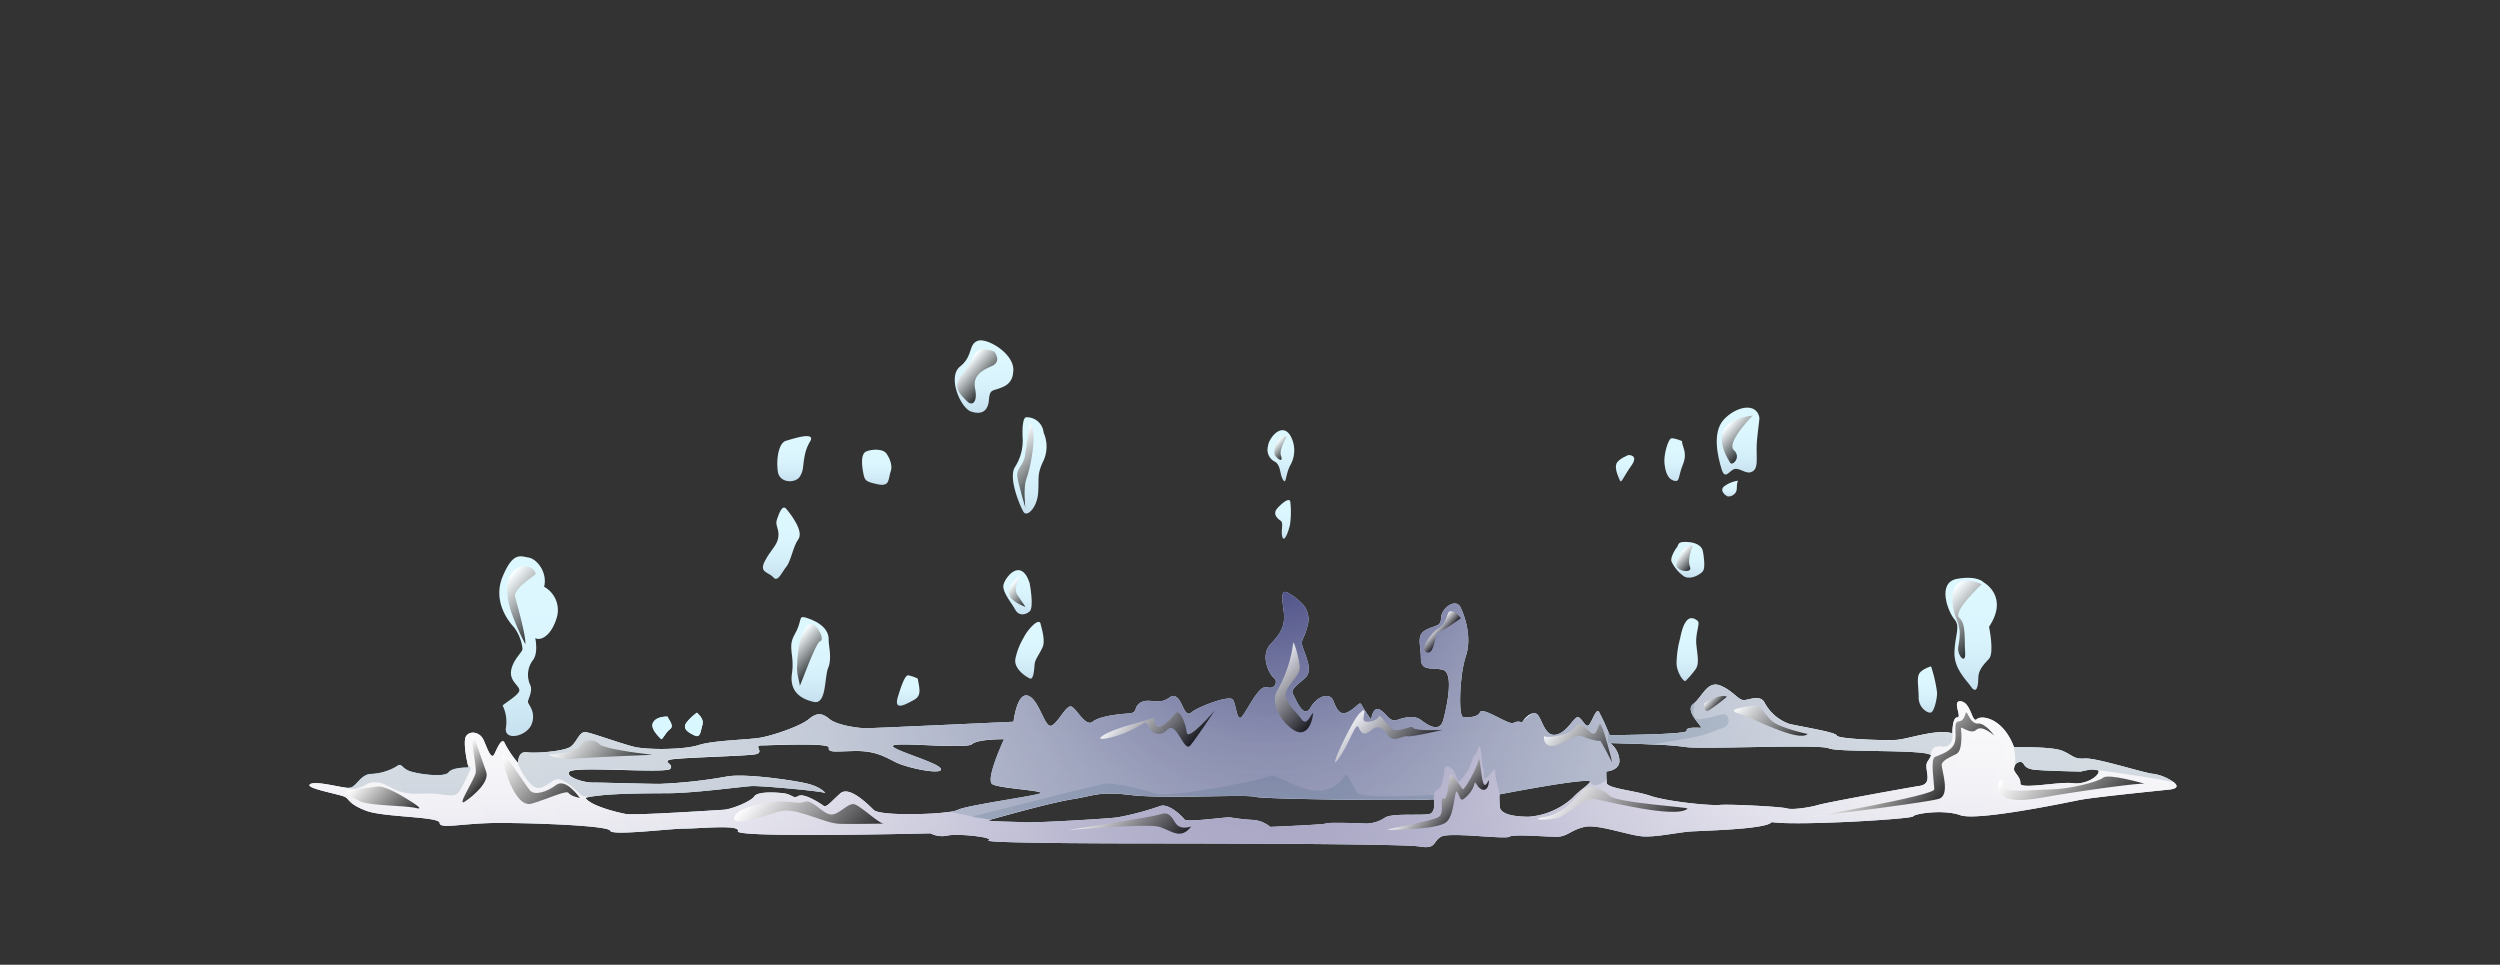 <svg xmlns="http://www.w3.org/2000/svg" xmlns:xlink="http://www.w3.org/1999/xlink" viewBox="0 0 512.37 197.72"><rect x="0" y="0" width="512.37" height="197.72" fill="#333333" stroke="none"/><defs><style>.cls-1{isolation:isolate;}.cls-2{fill:none;}.cls-3{fill:#d9f7ff;}.cls-30,.cls-4{mix-blend-mode:color-burn;}.cls-5{fill:url(#radial-gradient);}.cls-10,.cls-11,.cls-12,.cls-13,.cls-14,.cls-15,.cls-16,.cls-17,.cls-18,.cls-19,.cls-20,.cls-21,.cls-22,.cls-23,.cls-24,.cls-25,.cls-26,.cls-27,.cls-28,.cls-29,.cls-31,.cls-6,.cls-8,.cls-9{opacity:0.1;mix-blend-mode:multiply;}.cls-7{fill:url(#linear-gradient);}.cls-8{fill:url(#linear-gradient-2);}.cls-9{fill:url(#linear-gradient-3);}.cls-10{fill:url(#linear-gradient-4);}.cls-11{fill:url(#linear-gradient-5);}.cls-12{fill:url(#linear-gradient-6);}.cls-13{fill:url(#linear-gradient-7);}.cls-14{fill:url(#linear-gradient-8);}.cls-15{fill:url(#linear-gradient-9);}.cls-16{fill:url(#linear-gradient-10);}.cls-17{fill:url(#linear-gradient-11);}.cls-18{fill:url(#linear-gradient-12);}.cls-19{fill:url(#linear-gradient-13);}.cls-20{fill:url(#linear-gradient-14);}.cls-21{fill:url(#linear-gradient-15);}.cls-22{fill:url(#linear-gradient-16);}.cls-23{fill:url(#linear-gradient-17);}.cls-24{fill:url(#linear-gradient-18);}.cls-25{fill:url(#linear-gradient-19);}.cls-26{fill:url(#linear-gradient-20);}.cls-27{fill:url(#linear-gradient-21);}.cls-28{fill:url(#linear-gradient-22);}.cls-29{fill:url(#linear-gradient-23);}.cls-30{fill:#476b82;opacity:0.2;}.cls-31{fill:url(#linear-gradient-26);}.cls-32,.cls-33,.cls-34,.cls-35,.cls-36,.cls-37,.cls-38,.cls-39,.cls-40,.cls-41,.cls-42,.cls-43,.cls-44,.cls-45,.cls-46,.cls-47,.cls-48,.cls-49,.cls-50,.cls-51,.cls-52,.cls-53,.cls-54,.cls-55,.cls-56,.cls-57{opacity:0.8;mix-blend-mode:color-dodge;}.cls-32{fill:url(#linear-gradient-27);}.cls-33{fill:url(#linear-gradient-28);}.cls-34{fill:url(#linear-gradient-29);}.cls-35{fill:url(#linear-gradient-30);}.cls-36{fill:url(#linear-gradient-31);}.cls-37{fill:url(#linear-gradient-32);}.cls-38{fill:url(#linear-gradient-33);}.cls-39{fill:url(#linear-gradient-34);}.cls-40{fill:url(#linear-gradient-35);}.cls-41{fill:url(#linear-gradient-36);}.cls-42{fill:url(#linear-gradient-37);}.cls-43{fill:url(#linear-gradient-38);}.cls-44{fill:url(#linear-gradient-39);}.cls-45{fill:url(#linear-gradient-40);}.cls-46{fill:url(#linear-gradient-41);}.cls-47{fill:url(#linear-gradient-42);}.cls-48{fill:url(#linear-gradient-43);}.cls-49{fill:url(#linear-gradient-44);}.cls-50{fill:url(#linear-gradient-45);}.cls-51{fill:url(#linear-gradient-46);}.cls-52{fill:url(#linear-gradient-47);}.cls-53{fill:url(#linear-gradient-48);}.cls-54{fill:url(#linear-gradient-49);}.cls-55{fill:url(#linear-gradient-50);}.cls-56{fill:url(#linear-gradient-51);}.cls-57{fill:url(#linear-gradient-52);}</style><radialGradient id="radial-gradient" cx="1488.69" cy="108.71" r="192.41" gradientTransform="matrix(-1, 0, 0, 1, 1748.94, 0)" gradientUnits="userSpaceOnUse"><stop offset="0" stop-color="#1b1464"/><stop offset="0.07" stop-color="#453f81"/><stop offset="0.15" stop-color="#706c9e"/><stop offset="0.23" stop-color="#9793b8"/><stop offset="0.32" stop-color="#b7b5ce"/><stop offset="0.42" stop-color="#d1d0e0"/><stop offset="0.53" stop-color="#e6e5ee"/><stop offset="0.64" stop-color="#f4f4f8"/><stop offset="0.78" stop-color="#fcfcfd"/><stop offset="1" stop-color="#fff"/></radialGradient><linearGradient id="linear-gradient" x1="1494.19" y1="173.59" x2="1494.19" y2="121.18" gradientTransform="matrix(-1, 0, 0, 1, 1748.94, 0)" xlink:href="#radial-gradient"/><linearGradient id="linear-gradient-2" x1="1344.96" y1="141.35" x2="1344.96" y2="118.4" gradientTransform="matrix(-1, 0, 0, 1, 1748.94, 0)" xlink:href="#radial-gradient"/><linearGradient id="linear-gradient-3" x1="1353.94" y1="146.01" x2="1353.94" y2="136.57" gradientTransform="matrix(-1, 0, 0, 1, 1748.94, 0)" xlink:href="#radial-gradient"/><linearGradient id="linear-gradient-4" x1="1403.08" y1="139.56" x2="1403.08" y2="126.7" gradientTransform="matrix(-1, 0, 0, 1, 1748.94, 0)" xlink:href="#radial-gradient"/><linearGradient id="linear-gradient-5" x1="1403.07" y1="118.36" x2="1403.07" y2="111.05" gradientTransform="matrix(-1, 0, 0, 1, 1748.94, 0)" xlink:href="#radial-gradient"/><linearGradient id="linear-gradient-6" x1="1392.73" y1="97.25" x2="1392.73" y2="83.55" gradientTransform="matrix(-1, 0, 0, 1, 1748.94, 0)" xlink:href="#radial-gradient"/><linearGradient id="linear-gradient-7" x1="1394.35" y1="101.76" x2="1394.35" y2="98.52" gradientTransform="matrix(-1, 0, 0, 1, 1748.94, 0)" xlink:href="#radial-gradient"/><linearGradient id="linear-gradient-8" x1="1405.73" y1="98.58" x2="1405.73" y2="89.83" gradientTransform="matrix(-1, 0, 0, 1, 1748.94, 0)" xlink:href="#radial-gradient"/><linearGradient id="linear-gradient-9" x1="1415.89" y1="98.68" x2="1415.89" y2="93.26" gradientTransform="matrix(-1, 0, 0, 1, 1748.94, 0)" xlink:href="#radial-gradient"/><linearGradient id="linear-gradient-10" x1="1485.98" y1="110.43" x2="1485.98" y2="102.5" gradientTransform="matrix(-1, 0, 0, 1, 1748.94, 0)" xlink:href="#radial-gradient"/><linearGradient id="linear-gradient-11" x1="1486.4" y1="98.63" x2="1486.4" y2="88.17" gradientTransform="matrix(-1, 0, 0, 1, 1748.94, 0)" xlink:href="#radial-gradient"/><linearGradient id="linear-gradient-12" x1="1537.98" y1="139.08" x2="1537.98" y2="127.46" gradientTransform="matrix(-1, 0, 0, 1, 1748.94, 0)" xlink:href="#radial-gradient"/><linearGradient id="linear-gradient-13" x1="1540.43" y1="125.91" x2="1540.43" y2="116.85" gradientTransform="matrix(-1, 0, 0, 1, 1748.94, 0)" xlink:href="#radial-gradient"/><linearGradient id="linear-gradient-14" x1="1537.88" y1="105.22" x2="1537.88" y2="85.52" gradientTransform="matrix(-1, 0, 0, 1, 1748.94, 0)" xlink:href="#radial-gradient"/><linearGradient id="linear-gradient-15" x1="1547.28" y1="84.6" x2="1547.28" y2="69.76" gradientTransform="matrix(-1, 0, 0, 1, 1748.94, 0)" xlink:href="#radial-gradient"/><linearGradient id="linear-gradient-16" x1="1562.8" y1="144.63" x2="1562.8" y2="138.41" gradientTransform="matrix(-1, 0, 0, 1, 1748.94, 0)" xlink:href="#radial-gradient"/><linearGradient id="linear-gradient-17" x1="1582.82" y1="143.9" x2="1582.82" y2="126.46" gradientTransform="matrix(-1, 0, 0, 1, 1748.94, 0)" xlink:href="#radial-gradient"/><linearGradient id="linear-gradient-18" x1="1588.81" y1="118.63" x2="1588.81" y2="104.03" gradientTransform="matrix(-1, 0, 0, 1, 1748.94, 0)" xlink:href="#radial-gradient"/><linearGradient id="linear-gradient-19" x1="1569.29" y1="99.36" x2="1569.29" y2="92.16" gradientTransform="matrix(-1, 0, 0, 1, 1748.94, 0)" xlink:href="#radial-gradient"/><linearGradient id="linear-gradient-20" x1="1586.17" y1="98.62" x2="1586.17" y2="89.38" gradientTransform="matrix(-1, 0, 0, 1, 1748.94, 0)" xlink:href="#radial-gradient"/><linearGradient id="linear-gradient-21" x1="1606.73" y1="150.88" x2="1606.73" y2="146.06" gradientTransform="matrix(-1, 0, 0, 1, 1748.94, 0)" xlink:href="#radial-gradient"/><linearGradient id="linear-gradient-22" x1="1613.25" y1="151.5" x2="1613.25" y2="146.88" gradientTransform="matrix(-1, 0, 0, 1, 1748.94, 0)" xlink:href="#radial-gradient"/><linearGradient id="linear-gradient-23" x1="1640.6" y1="150.85" x2="1640.6" y2="114.03" gradientTransform="matrix(-1, 0, 0, 1, 1748.94, 0)" xlink:href="#radial-gradient"/><linearGradient id="linear-gradient-26" x1="1435.83" y1="147.67" x2="1435.83" y2="146.19" gradientTransform="matrix(-1, 0, 0, 1, 1748.94, 0)" xlink:href="#radial-gradient"/><linearGradient id="linear-gradient-27" x1="1449.72" y1="167.73" x2="1456.57" y2="161.59" gradientTransform="matrix(-1, 0, 0, 1, 1748.94, 0)" gradientUnits="userSpaceOnUse"><stop offset="0"/><stop offset="1" stop-color="#fff"/></linearGradient><linearGradient id="linear-gradient-28" x1="1452.82" y1="130.36" x2="1454.74" y2="128.65" xlink:href="#linear-gradient-27"/><linearGradient id="linear-gradient-29" x1="1459.82" y1="156.91" x2="1470.66" y2="147.2" xlink:href="#linear-gradient-27"/><linearGradient id="linear-gradient-30" x1="1477.93" y1="146.02" x2="1488.07" y2="136.94" xlink:href="#linear-gradient-27"/><linearGradient id="linear-gradient-31" x1="1505.84" y1="153.73" x2="1516.59" y2="144.09" xlink:href="#linear-gradient-27"/><linearGradient id="linear-gradient-32" x1="1419.19" y1="157" x2="1429.3" y2="147.93" xlink:href="#linear-gradient-27"/><linearGradient id="linear-gradient-33" x1="1352.31" y1="164.93" x2="1364.85" y2="153.69" xlink:href="#linear-gradient-27"/><linearGradient id="linear-gradient-34" x1="1316.43" y1="168.6" x2="1332.85" y2="153.88" xlink:href="#linear-gradient-27"/><linearGradient id="linear-gradient-35" x1="1410.4" y1="173.99" x2="1426.01" y2="159.99" xlink:href="#linear-gradient-27"/><linearGradient id="linear-gradient-36" x1="1510.55" y1="175.87" x2="1523.84" y2="163.97" xlink:href="#linear-gradient-27"/><linearGradient id="linear-gradient-37" x1="1574.4" y1="176.2" x2="1591.73" y2="160.67" xlink:href="#linear-gradient-27"/><linearGradient id="linear-gradient-38" x1="1632.81" y1="166.58" x2="1645.62" y2="155.1" xlink:href="#linear-gradient-27"/><linearGradient id="linear-gradient-39" x1="1649.68" y1="160.62" x2="1655.58" y2="155.32" xlink:href="#linear-gradient-27"/><linearGradient id="linear-gradient-40" x1="1665.5" y1="168.45" x2="1675.22" y2="159.74" xlink:href="#linear-gradient-27"/><linearGradient id="linear-gradient-41" x1="1637.1" y1="127.38" x2="1645.69" y2="119.68" xlink:href="#linear-gradient-27"/><linearGradient id="linear-gradient-42" x1="1619.94" y1="159.99" x2="1631.44" y2="149.69" xlink:href="#linear-gradient-27"/><linearGradient id="linear-gradient-43" x1="1581.27" y1="136.35" x2="1586.4" y2="131.75" xlink:href="#linear-gradient-27"/><linearGradient id="linear-gradient-44" x1="1396.69" y1="144.65" x2="1398.54" y2="142.99" xlink:href="#linear-gradient-27"/><linearGradient id="linear-gradient-45" x1="1380.65" y1="152.91" x2="1391.17" y2="143.48" xlink:href="#linear-gradient-27"/><linearGradient id="linear-gradient-46" x1="1390.49" y1="91.4" x2="1394.95" y2="87.4" xlink:href="#linear-gradient-27"/><linearGradient id="linear-gradient-47" x1="1401.71" y1="115.79" x2="1404.4" y2="113.38" xlink:href="#linear-gradient-27"/><linearGradient id="linear-gradient-48" x1="1341.88" y1="129.94" x2="1350.04" y2="122.62" xlink:href="#linear-gradient-27"/><linearGradient id="linear-gradient-49" x1="1546.08" y1="78.83" x2="1550.77" y2="74.63" xlink:href="#linear-gradient-27"/><linearGradient id="linear-gradient-50" x1="1534.24" y1="98.99" x2="1542.18" y2="91.87" xlink:href="#linear-gradient-27"/><linearGradient id="linear-gradient-51" x1="1485.04" y1="92.77" x2="1487.31" y2="90.74" xlink:href="#linear-gradient-27"/><linearGradient id="linear-gradient-52" x1="1537.55" y1="123.01" x2="1541.37" y2="119.58" xlink:href="#linear-gradient-27"/></defs><g class="cls-1"><g id="Layer_2" data-name="Layer 2"><g id="bg"><rect class="cls-2" width="512.37" height="197.72" transform="translate(512.37 197.72) rotate(180)"/></g><g id="_10" data-name="10"><path class="cls-3" d="M70.77,163.36c.89.55.8,1.49,4.34,2.82s15,1.15,15,2.48,4.88,0,12.16,0,22.43.54,22.79,1.6,12.24-.44,15.25-.44,11.53-.89,10.91.53,39.47.44,39.47.44a5.29,5.29,0,0,0,3.55.45c2-.45,9.67.35,8.34,1s34.14.62,34.14.62,50.47,0,54.11.62,2.75-1,4.52-2,13.13.6,14,0,8,.08,9.94,0,2.66-1.34,5.41-2,9.4,1.86,12.24,1.95,6.83-.8,9.31-1S362,170,363.1,168.49c5.32.79,28.74-.63,29-1.18s6.2-1.49,9.66-.24,21.73-2.58,24.39-3.11,14-1.68,18.36-2.13c1.93-.19,1.83-.84,1-1.5a0,0,0,0,0,0,0,9.78,9.78,0,0,0-4.09-1.72c-1.51,0-11.71-3.33-14.1-3.15s-2.49-.71-4.7-1.6-9.85-.71-9.85-.71c-2.22-6-6.65-6.65-7.63-5.75s-1.15-3.3-3.19-3.65.27,3.28-.8,3.28-1,3.28-1,3.28c-3.11-1-9.05,1.16-11.45,1.33s-12.06-.17-12.23-.88-7.63-1.87-9.76-2.4a9.17,9.17,0,0,1-5.06-4.34c-.8-1.6-2.83-.71-4.08-.54s-2.21-1.77-4.87-2.92-3.62,1.88-5.39,3.48h0l-.28.24c-1.95,1.51,2.3,4.88,1.51,4.88s-3.11-.18-2.84.62-15.79.89-15.79.89-.13-.32-.34-.79a41.55,41.55,0,0,0-1.88-4c-.53-.8-1.33,1.86-2,2.66s-1.24-1-2.12-1.51-2.22,3.11-4.71,3.55-2.83-3.81-4.08-4.35a1.08,1.08,0,0,0-.73,0,4.46,4.46,0,0,0-1.85,1.48c-.16.2-.25.33-.25.33l-.1,0a1.93,1.93,0,0,0-1.68.13c-.88.53-6.29-3.37-6.83-2.22s-2.39,1.06-3.46,1c-.75-.06-.79-4.49-.31-8.36a22.49,22.49,0,0,1,.85-4.14c1.24-3.64-.09-7.89-1.07-9.93,0-.07-.07-.14-.1-.2-1.07-1.69-3.8.35-3.89,2.24s-.8,1.41-3,2.48-1.15,3-1.15,5.85,2.31,1.78,4.53,2.4.88,7.18.08,10.21-3.63.78-4.7,0-2.83-.63-4.61,0-2.13-1.08-3.64-2-1.86,2-1.86,2-.55-.77-1.09-1.59h0a15.82,15.82,0,0,1-.86-1.43c-.44-.89-.89.44-2.75,1.42s-2.48-.89-3.1-2.39-3.11-1.07-4.61,1.5-3.11-1.95-3.64-2.83,1.15-2,2.48-3.2.8-3-.18-5.59-.17-1.59.71-5.14a4.58,4.58,0,0,0-.85-4.27h0a12.39,12.39,0,0,0-2.95-2.37c-2.22-1.42-1.06,2.57-1,4.61s-.53,3.46-2.74,5.77-.36,6.12.62,6.91.26,2.49-1.42,1.95-4.17,5.15-5.19,6.12-1.11-2.92-1.82-3.63-5.14.83-7.38,2a6.13,6.13,0,0,0-1,.63c-1.42,1.24-1.77-1.86-2.92-2.93s-1.51.27-3.11.62-3.28-.53-4.61.45-.35,2-2.31,2.12-5.94.54-7.36,1.69-3.28-2.66-4.34-3.1-2.66,3.28-4.08,3.9-2.49-5.32-4.79-6.12-3,5.32-3,5.32-28.65,1.33-30.24,1.33-5.95-.62-7.45-1.86-2.58-1.42-4.26,0-7.36,3.37-10,3.81-9.58.53-12.6,1.51-10.55,1-13.21.35-8.43-2.75-9.85-3-1.86,2.17-3.28,3.05-7,1.33-8.87,1.07-1.77,2.21-1.77,2.21l0,0h0a20.65,20.65,0,0,1-2.72-4c-.53-1.41-1.42.63-2.13,2.13s-1.6-1.59-2.31-3-2.57-1.86-3.46-.71c-.71.93,0,4.62.33,6,.07.31.12.5.12.5s-3.28-.09-4.08,1-6.3.35-8-.27-1.6-1.77-2.58-1a11.06,11.06,0,0,1-5.41,1.59c-2.21.18-2.92,2.84-4.43,2.84H71.2c-1.81-.15-6.78-1.53-7.7-.7S69.88,162.81,70.77,163.36Zm342-5.69a1.84,1.84,0,0,1,.19-.83h0a1.2,1.2,0,0,1,1.14-.67c1,0,.27,1.33,3,1.59s9.4.36,9.4.36a14,14,0,0,1,2.31-.42l1.18.16h0a.32.32,0,0,1,.13.26c0,1-2.66,2.75-5.32,2.39s-10.82,1.34-10.73.05S412.77,158.39,412.77,157.67Zm-83.55.44s2.93-.18,2.66-2.48a4.84,4.84,0,0,0-1.89-3.34l-.06,0s4.53.1,8.77.29a67.37,67.37,0,0,1,6.75.51c2.66.54,27.5-.62,29.36.27s20.16.16,20.92,1.44h0a.12.12,0,0,1,0,.15c-.59,1.21-1,1.15-.89,2.48s.89,3.29-1.41,3.64-19,3.37-20.76,3.9-5.41,1.06-6.47.71-11.53-.89-13.75-.71-10.82-.71-14.19-1.86-9-1.49-9-2.74l0-.47A14.62,14.62,0,0,1,329.22,158.11Zm-21.91,4.7s18.63-3.64,18.63-2.57a10,10,0,0,1-1.71,1.51l0,0c-.52.44-1.06.89-1.48,1.31l-.1.09c-.11.12-.22.23-.31.34a15.1,15.1,0,0,1-9,3.9c-3.64,0-5.86-.71-5.95-2A23.39,23.39,0,0,1,307.31,162.81ZM202.92,168c1.6-.44,12.24-3.47,16.94-4.22s5.32-1.63,12-.83,23.68-.18,25.36.35,32.8.84,36.33.52l.3,0s.53,2.63-.88,3-7.54-.18-9.05.71a6.9,6.9,0,0,1-4.35,1.24c-1.77-.09-7.62-.24-7.8,0s-11.44.7-11.44.7a6.29,6.29,0,0,0-3.37-1.42,42.54,42.54,0,0,1-4.88-.53c-.8-.09-8.87,1.07-9.31.44s-3.29-3.45-5.06-2.74a57.22,57.22,0,0,1-8.69,2.3c-1.95.27-16.5,1.15-19.16,1S201.33,168.4,202.92,168Zm-85.85-10c2-.89,19.6.53,20.31-.44s-1.24-1.24-.36-1.78,16.41-.79,18-1.24-.62-1.77,1-1.77,14-.62,13.84.44,1.15.8,5.14.71,5.86.89,8.43,2.22,9.93,2.75,9.4,1.42-10.91-4.08-9.76-4.79,14.91.8,16.15-.27,6.56-1,6.56-1-3.9,8.33-2.39,9.22,11.26,1.32,9.75,1.9S198,165.07,196.27,166a6.38,6.38,0,0,1-1.61.39c-4.2.62-14.4.78-15.6-.39-1.42-1.4-5.05-4.95-6.83-3.4s-2.83,3-3.45,2.54-4-2.67-5.15-2-1.15-.36-3.19-.58-5.23-.3-5.86.67-4.52,2.62-6.29,2.73-18.27,1.19-20,.87-7.27-1.65-8.33-3.33c.25-.06.52-.12.81-.17h0c4.11-.77,11.83-.73,16.38-.77,4.88,0,15.08-1.37,16.94-1.46s14.81,1.06,15.08,1.46c0,0-.89-1.37-4.26-2.08s-12.59-2-16-1.32a99.91,99.91,0,0,1-13.75,1.5c-2.84,0-11.18-.27-13.66-.27S115.12,158.82,117.07,157.93Z"/><g class="cls-4"><path class="cls-5" d="M70.77,163.36c.89.55.8,1.49,4.34,2.82s15,1.15,15,2.48,4.88,0,12.16,0,22.43.54,22.79,1.6,12.24-.44,15.25-.44,11.53-.89,10.91.53,39.47.44,39.47.44a5.29,5.29,0,0,0,3.55.45c2-.45,9.67.35,8.34,1s34.14.62,34.14.62,50.47,0,54.11.62,2.75-1,4.52-2,13.13.6,14,0,8,.08,9.94,0,2.66-1.34,5.41-2,9.4,1.86,12.24,1.95,6.83-.8,9.31-1S362,170,363.1,168.49c5.32.79,28.74-.63,29-1.18s6.2-1.49,9.66-.24,21.73-2.58,24.39-3.11,14-1.68,18.36-2.13c1.93-.19,1.83-.84,1-1.5a0,0,0,0,0,0,0,9.78,9.78,0,0,0-4.09-1.72c-1.51,0-11.71-3.33-14.1-3.15s-2.49-.71-4.7-1.6-9.85-.71-9.85-.71c-2.22-6-6.65-6.65-7.63-5.75s-1.15-3.3-3.19-3.65.27,3.28-.8,3.28-1,3.28-1,3.28c-3.11-1-9.05,1.16-11.45,1.33s-12.06-.17-12.23-.88-7.63-1.87-9.76-2.4a9.17,9.17,0,0,1-5.06-4.34c-.8-1.6-2.83-.71-4.08-.54s-2.21-1.77-4.87-2.92-3.62,1.88-5.39,3.48h0l-.28.24c-1.95,1.51,2.3,4.88,1.51,4.88s-3.11-.18-2.84.62-15.79.89-15.79.89-.13-.32-.34-.79a41.55,41.55,0,0,0-1.88-4c-.53-.8-1.33,1.86-2,2.66s-1.24-1-2.12-1.51-2.22,3.11-4.71,3.55-2.83-3.81-4.08-4.35a1.08,1.08,0,0,0-.73,0,4.46,4.46,0,0,0-1.85,1.48c-.16.2-.25.33-.25.33l-.1,0a1.93,1.93,0,0,0-1.68.13c-.88.53-6.29-3.37-6.83-2.22s-2.39,1.06-3.46,1c-.75-.06-.79-4.49-.31-8.36a22.49,22.49,0,0,1,.85-4.14c1.24-3.64-.09-7.89-1.07-9.93,0-.07-.07-.14-.1-.2-1.07-1.69-3.8.35-3.89,2.24s-.8,1.41-3,2.48-1.15,3-1.15,5.85,2.31,1.78,4.53,2.4.88,7.18.08,10.21-3.63.78-4.7,0-2.83-.63-4.61,0-2.13-1.08-3.64-2-1.86,2-1.86,2-.55-.77-1.09-1.59h0a15.82,15.82,0,0,1-.86-1.43c-.44-.89-.89.44-2.75,1.42s-2.48-.89-3.1-2.39-3.11-1.07-4.61,1.5-3.11-1.95-3.64-2.83,1.15-2,2.48-3.2.8-3-.18-5.59-.17-1.59.71-5.14a4.58,4.58,0,0,0-.85-4.27h0a12.39,12.39,0,0,0-2.95-2.37c-2.22-1.42-1.06,2.57-1,4.61s-.53,3.46-2.74,5.77-.36,6.12.62,6.91.26,2.49-1.42,1.95-4.17,5.15-5.19,6.12-1.11-2.92-1.82-3.63-5.14.83-7.38,2a6.13,6.13,0,0,0-1,.63c-1.42,1.24-1.77-1.86-2.92-2.93s-1.51.27-3.11.62-3.28-.53-4.61.45-.35,2-2.31,2.12-5.94.54-7.36,1.69-3.28-2.66-4.34-3.1-2.66,3.28-4.08,3.9-2.49-5.32-4.79-6.12-3,5.32-3,5.32-28.65,1.33-30.24,1.33-5.95-.62-7.45-1.86-2.58-1.42-4.26,0-7.36,3.37-10,3.81-9.58.53-12.6,1.51-10.55,1-13.21.35-8.43-2.75-9.85-3-1.86,2.17-3.28,3.05-7,1.33-8.87,1.07-1.77,2.21-1.77,2.21l0,0h0a20.65,20.65,0,0,1-2.72-4c-.53-1.41-1.42.63-2.13,2.13s-1.6-1.59-2.31-3-2.57-1.86-3.46-.71c-.71.93,0,4.62.33,6,.07.31.12.5.12.5s-3.28-.09-4.08,1-6.3.35-8-.27-1.6-1.77-2.58-1a11.06,11.06,0,0,1-5.41,1.59c-2.21.18-2.92,2.84-4.43,2.84H71.2c-1.81-.15-6.78-1.53-7.7-.7S69.88,162.81,70.77,163.36Zm342-5.69a1.84,1.84,0,0,1,.19-.83h0a1.2,1.2,0,0,1,1.14-.67c1,0,.27,1.33,3,1.59s9.4.36,9.4.36a14,14,0,0,1,2.31-.42l1.18.16h0a.32.32,0,0,1,.13.26c0,1-2.66,2.75-5.32,2.39s-10.82,1.34-10.73.05S412.77,158.39,412.77,157.67Zm-83.55.44s2.93-.18,2.66-2.48a4.84,4.84,0,0,0-1.89-3.34l-.06,0s4.53.1,8.77.29a67.37,67.37,0,0,1,6.75.51c2.66.54,27.5-.62,29.36.27s20.16.16,20.92,1.44h0a.12.12,0,0,1,0,.15c-.59,1.21-1,1.15-.89,2.48s.89,3.29-1.41,3.64-19,3.37-20.76,3.9-5.41,1.06-6.47.71-11.53-.89-13.75-.71-10.82-.71-14.19-1.86-9-1.49-9-2.74l0-.47A14.62,14.62,0,0,1,329.22,158.11Zm-21.91,4.7s18.63-3.64,18.63-2.57a10,10,0,0,1-1.71,1.51l0,0c-.52.44-1.06.89-1.48,1.31l-.1.09c-.11.12-.22.23-.31.34a15.1,15.1,0,0,1-9,3.9c-3.64,0-5.86-.71-5.95-2A23.39,23.39,0,0,1,307.31,162.81ZM202.92,168c1.6-.44,12.24-3.47,16.94-4.22s5.32-1.63,12-.83,23.68-.18,25.36.35,32.8.84,36.33.52l.3,0s.53,2.63-.88,3-7.54-.18-9.05.71a6.9,6.9,0,0,1-4.35,1.24c-1.77-.09-7.62-.24-7.8,0s-11.44.7-11.44.7a6.29,6.29,0,0,0-3.37-1.42,42.54,42.54,0,0,1-4.88-.53c-.8-.09-8.87,1.07-9.31.44s-3.29-3.45-5.06-2.74a57.22,57.22,0,0,1-8.69,2.3c-1.95.27-16.5,1.15-19.16,1S201.33,168.4,202.92,168Zm-85.85-10c2-.89,19.6.53,20.31-.44s-1.24-1.24-.36-1.78,16.41-.79,18-1.24-.62-1.77,1-1.77,14-.62,13.84.44,1.15.8,5.14.71,5.86.89,8.43,2.22,9.93,2.75,9.4,1.42-10.91-4.08-9.76-4.79,14.91.8,16.15-.27,6.56-1,6.56-1-3.9,8.33-2.39,9.22,11.26,1.32,9.75,1.9S198,165.07,196.27,166a6.38,6.38,0,0,1-1.61.39c-4.2.62-14.4.78-15.6-.39-1.42-1.4-5.05-4.95-6.83-3.4s-2.83,3-3.45,2.54-4-2.67-5.15-2-1.15-.36-3.19-.58-5.23-.3-5.86.67-4.52,2.62-6.29,2.73-18.27,1.19-20,.87-7.27-1.65-8.33-3.33c.25-.06.52-.12.81-.17h0c4.11-.77,11.83-.73,16.38-.77,4.88,0,15.08-1.37,16.94-1.46s14.81,1.06,15.08,1.46c0,0-.89-1.37-4.26-2.08s-12.59-2-16-1.32a99.91,99.91,0,0,1-13.75,1.5c-2.84,0-11.18-.27-13.66-.27S115.12,158.82,117.07,157.93Z"/></g><g class="cls-6"><path class="cls-7" d="M70.77,163.36c.89.55.8,1.49,4.34,2.82s15,1.15,15,2.48,4.88,0,12.16,0,22.43.54,22.79,1.6,12.24-.44,15.25-.44,11.53-.89,10.91.53,39.47.44,39.47.44a5.29,5.29,0,0,0,3.55.45c2-.45,9.67.35,8.34,1s34.14.62,34.14.62,50.47,0,54.11.62,2.75-1,4.52-2,13.13.6,14,0,8,.08,9.94,0,2.66-1.34,5.41-2,9.4,1.86,12.24,1.95,6.83-.8,9.31-1S362,170,363.1,168.49c5.32.79,28.74-.63,29-1.18s6.2-1.49,9.66-.24,21.73-2.58,24.39-3.11,14-1.68,18.36-2.13c1.93-.19,1.83-.84,1-1.5a0,0,0,0,0,0,0,9.78,9.78,0,0,0-4.09-1.72c-1.51,0-11.71-3.33-14.1-3.15s-2.49-.71-4.7-1.6-9.85-.71-9.85-.71c-2.22-6-6.65-6.65-7.63-5.75s-1.15-3.3-3.19-3.65.27,3.28-.8,3.28-1,3.28-1,3.28c-3.11-1-9.05,1.16-11.45,1.33s-12.06-.17-12.23-.88-7.63-1.87-9.76-2.4a9.17,9.17,0,0,1-5.06-4.34c-.8-1.6-2.83-.71-4.08-.54s-2.21-1.77-4.87-2.92-3.62,1.88-5.39,3.48h0l-.28.24c-1.95,1.51,2.3,4.88,1.51,4.88s-3.11-.18-2.84.62-15.79.89-15.79.89-.13-.32-.34-.79a41.55,41.55,0,0,0-1.88-4c-.53-.8-1.33,1.86-2,2.66s-1.24-1-2.12-1.51-2.22,3.11-4.71,3.55-2.83-3.81-4.08-4.35a1.08,1.08,0,0,0-.73,0,4.46,4.46,0,0,0-1.85,1.48c-.16.2-.25.33-.25.33l-.1,0a1.93,1.93,0,0,0-1.68.13c-.88.53-6.29-3.37-6.83-2.22s-2.39,1.06-3.46,1c-.75-.06-.79-4.49-.31-8.36a22.49,22.49,0,0,1,.85-4.14c1.24-3.64-.09-7.89-1.07-9.93,0-.07-.07-.14-.1-.2-1.07-1.69-3.8.35-3.89,2.24s-.8,1.41-3,2.48-1.15,3-1.15,5.85,2.31,1.78,4.53,2.4.88,7.18.08,10.21-3.63.78-4.7,0-2.83-.63-4.61,0-2.13-1.08-3.64-2-1.86,2-1.86,2-.55-.77-1.09-1.59h0a15.82,15.82,0,0,1-.86-1.43c-.44-.89-.89.44-2.75,1.42s-2.48-.89-3.1-2.39-3.11-1.07-4.61,1.5-3.11-1.95-3.64-2.83,1.15-2,2.48-3.2.8-3-.18-5.59-.17-1.59.71-5.14a4.58,4.58,0,0,0-.85-4.27h0a12.39,12.39,0,0,0-2.95-2.37c-2.22-1.42-1.06,2.57-1,4.61s-.53,3.46-2.74,5.77-.36,6.12.62,6.91.26,2.49-1.42,1.95-4.17,5.15-5.19,6.12-1.11-2.92-1.82-3.63-5.14.83-7.38,2a6.13,6.13,0,0,0-1,.63c-1.42,1.24-1.77-1.86-2.92-2.93s-1.51.27-3.11.62-3.28-.53-4.61.45-.35,2-2.31,2.12-5.94.54-7.36,1.69-3.28-2.66-4.34-3.1-2.66,3.28-4.08,3.9-2.49-5.32-4.79-6.12-3,5.32-3,5.32-28.65,1.33-30.24,1.33-5.95-.62-7.45-1.86-2.58-1.42-4.26,0-7.36,3.37-10,3.81-9.58.53-12.6,1.51-10.55,1-13.21.35-8.43-2.75-9.85-3-1.86,2.17-3.28,3.05-7,1.33-8.87,1.07-1.77,2.21-1.77,2.21l0,0h0a20.65,20.65,0,0,1-2.72-4c-.53-1.41-1.42.63-2.13,2.13s-1.6-1.59-2.31-3-2.57-1.86-3.46-.71c-.71.93,0,4.62.33,6,.07.31.12.5.12.5s-3.28-.09-4.08,1-6.3.35-8-.27-1.6-1.77-2.58-1a11.06,11.06,0,0,1-5.41,1.59c-2.21.18-2.92,2.84-4.43,2.84H71.2c-1.81-.15-6.78-1.53-7.7-.7S69.88,162.81,70.77,163.36Zm342-5.69a1.84,1.84,0,0,1,.19-.83h0a1.2,1.2,0,0,1,1.14-.67c1,0,.27,1.33,3,1.59s9.4.36,9.4.36a14,14,0,0,1,2.31-.42l1.18.16h0a.32.32,0,0,1,.13.26c0,1-2.66,2.75-5.32,2.39s-10.82,1.34-10.73.05S412.77,158.39,412.77,157.67Zm-83.55.44s2.93-.18,2.66-2.48a4.84,4.84,0,0,0-1.89-3.34l-.06,0s4.53.1,8.77.29a67.37,67.37,0,0,1,6.75.51c2.66.54,27.5-.62,29.36.27s20.16.16,20.92,1.44h0a.12.12,0,0,1,0,.15c-.59,1.21-1,1.15-.89,2.48s.89,3.29-1.41,3.64-19,3.37-20.76,3.9-5.41,1.06-6.47.71-11.53-.89-13.75-.71-10.82-.71-14.19-1.86-9-1.49-9-2.74l0-.47A14.62,14.62,0,0,1,329.22,158.11Zm-21.91,4.7s18.63-3.64,18.63-2.57a10,10,0,0,1-1.71,1.51l0,0c-.52.44-1.06.89-1.48,1.31l-.1.09c-.11.12-.22.23-.31.34a15.1,15.1,0,0,1-9,3.9c-3.64,0-5.86-.71-5.95-2A23.39,23.39,0,0,1,307.31,162.81ZM202.92,168c1.6-.44,12.24-3.47,16.94-4.22s5.32-1.63,12-.83,23.68-.18,25.36.35,32.8.84,36.33.52l.3,0s.53,2.63-.88,3-7.54-.18-9.05.71a6.9,6.9,0,0,1-4.35,1.24c-1.77-.09-7.62-.24-7.8,0s-11.44.7-11.44.7a6.29,6.29,0,0,0-3.37-1.42,42.54,42.54,0,0,1-4.88-.53c-.8-.09-8.87,1.07-9.31.44s-3.29-3.45-5.06-2.74a57.22,57.22,0,0,1-8.69,2.3c-1.95.27-16.5,1.15-19.16,1S201.33,168.4,202.92,168Zm-85.85-10c2-.89,19.6.53,20.31-.44s-1.24-1.24-.36-1.78,16.41-.79,18-1.24-.62-1.77,1-1.77,14-.62,13.84.44,1.15.8,5.14.71,5.86.89,8.43,2.22,9.93,2.75,9.4,1.42-10.91-4.08-9.76-4.79,14.91.8,16.15-.27,6.56-1,6.56-1-3.9,8.33-2.39,9.22,11.26,1.32,9.75,1.9S198,165.07,196.27,166a6.38,6.38,0,0,1-1.61.39c-4.2.62-14.4.78-15.6-.39-1.42-1.4-5.05-4.95-6.83-3.4s-2.83,3-3.45,2.54-4-2.67-5.15-2-1.15-.36-3.19-.58-5.23-.3-5.86.67-4.52,2.62-6.29,2.73-18.27,1.19-20,.87-7.27-1.65-8.33-3.33c.25-.06.52-.12.81-.17h0c4.11-.77,11.83-.73,16.38-.77,4.88,0,15.08-1.37,16.94-1.46s14.81,1.06,15.08,1.46c0,0-.89-1.37-4.26-2.08s-12.59-2-16-1.32a99.91,99.91,0,0,1-13.75,1.5c-2.84,0-11.18-.27-13.66-.27S115.12,158.82,117.07,157.93Z"/></g><path class="cls-3" d="M407.65,128.46s1.11,5.35,0,6.54-2.21,2.31-2.21,4-.37,3.31-1.47,1.75-3.51-3.69-3.41-7.1,1.28-5.25,0-6.72-3.68-7.56.56-8.3,5.44.74,5.44.74S411.8,122.2,407.65,128.46Z"/><path class="cls-8" d="M407.65,128.46s1.11,5.35,0,6.54-2.21,2.31-2.21,4-.37,3.31-1.47,1.75-3.51-3.69-3.41-7.1,1.28-5.25,0-6.72-3.68-7.56.56-8.3,5.44.74,5.44.74S411.8,122.2,407.65,128.46Z"/><path class="cls-3" d="M395.76,136.57A27.76,27.76,0,0,1,397,142c0,1.19-.56,3.68-1.2,4s-2.57-.92-2.57-3-.37-3.6,0-4.7S395.76,136.57,395.76,136.57Z"/><path class="cls-9" d="M395.76,136.57A27.76,27.76,0,0,1,397,142c0,1.19-.56,3.68-1.2,4s-2.57-.92-2.57-3-.37-3.6,0-4.7S395.76,136.57,395.76,136.57Z"/><path class="cls-3" d="M347.94,127.26c.57.48-.55,2.58-.27,5s.55,3.69-.09,4.79a18.12,18.12,0,0,1-2.12,2.49c-.28.37-1.85-1.66-1.85-3.69a21,21,0,0,1,.74-5.06C344.81,128.46,345.73,125.42,347.94,127.26Z"/><path class="cls-10" d="M347.94,127.26c.57.48-.55,2.58-.27,5s.55,3.69-.09,4.79a18.12,18.12,0,0,1-2.12,2.49c-.28.37-1.85-1.66-1.85-3.69a21,21,0,0,1,.74-5.06C344.81,128.46,345.73,125.42,347.94,127.26Z"/><path class="cls-3" d="M349,113s.64,3.23,0,4.06-2.86,1.93-4.06.92a7.79,7.79,0,0,1-2.39-2.95c-.19-.74.64-2.23,1.1-2.82s.1-1.14,1.75-1.14S348.75,111.6,349,113Z"/><path class="cls-11" d="M349,113s.64,3.23,0,4.06-2.86,1.93-4.06.92a7.79,7.79,0,0,1-2.39-2.95c-.19-.74.64-2.23,1.1-2.82s.1-1.14,1.75-1.14S348.75,111.6,349,113Z"/><path class="cls-3" d="M360.57,85.52c.11.55-.56,3.87-.56,6.45s.28,4.06-.92,4.7-2.48-.83-3.59-.55-1.94,2.4-2.67,0-2-7.46.46-10.13S359.92,82.39,360.57,85.52Z"/><path class="cls-12" d="M360.57,85.52c.11.55-.56,3.87-.56,6.45s.28,4.06-.92,4.7-2.48-.83-3.59-.55-1.94,2.4-2.67,0-2-7.46.46-10.13S359.92,82.39,360.57,85.52Z"/><path class="cls-3" d="M356.2,98.52c-.42,1-.06,1.56-.42,2.3a1.75,1.75,0,0,1-1.66.92c-.37-.09-1.75-1.1-.83-2A6.12,6.12,0,0,1,356.2,98.52Z"/><path class="cls-13" d="M356.2,98.52c-.42,1-.06,1.56-.42,2.3a1.75,1.75,0,0,1-1.66.92c-.37-.09-1.75-1.1-.83-2A6.12,6.12,0,0,1,356.2,98.52Z"/><path class="cls-3" d="M344.72,90.4c0,1.21,1.2,2.31.18,4.8s-.55,3.68-1.84,3.32-1.75-1.85-1.93-3.6.77-4.88,1.35-5.06S344.72,90.4,344.72,90.4Z"/><path class="cls-14" d="M344.72,90.4c0,1.21,1.2,2.31.18,4.8s-.55,3.68-1.84,3.32-1.75-1.85-1.93-3.6.77-4.88,1.35-5.06S344.72,90.4,344.72,90.4Z"/><path class="cls-3" d="M333.75,93.26s2.22-.09.56,2.22-2,3.68-2.31,3-1.1-2.4-.73-3.41S333.75,93.26,333.75,93.26Z"/><path class="cls-15" d="M333.75,93.26s2.22-.09.56,2.22-2,3.68-2.31,3-1.1-2.4-.73-3.41S333.75,93.26,333.75,93.26Z"/><path class="cls-3" d="M264.46,103a18.61,18.61,0,0,1-.09,4.61c-.37,1.56-1.2,3.68-1.56,2.39s.36-2.82-.37-3.3-1.57-1.4-.74-2.41S264.44,101.65,264.46,103Z"/><path class="cls-16" d="M264.46,103a18.61,18.61,0,0,1-.09,4.61c-.37,1.56-1.2,3.68-1.56,2.39s.36-2.82-.37-3.3-1.57-1.4-.74-2.41S264.44,101.65,264.46,103Z"/><path class="cls-3" d="M264.57,89.49a6.14,6.14,0,0,1,0,5.62c-1.21,2.12-.9,4.33-1.61,3.22s-.39-2.85-1.61-3.68a2.72,2.72,0,0,1-1.49-3.14C260,89.76,262.83,86.26,264.57,89.49Z"/><path class="cls-17" d="M264.57,89.49a6.14,6.14,0,0,1,0,5.62c-1.21,2.12-.9,4.33-1.61,3.22s-.39-2.85-1.61-3.68a2.72,2.72,0,0,1-1.49-3.14C260,89.76,262.83,86.26,264.57,89.49Z"/><path class="cls-3" d="M213.28,127.91c.15.72,1,3.32.41,4.7s-1.56,2.49-1.65,3.5-.19,3.22-.93,2.95-3.41-2-3-4.06a14.17,14.17,0,0,1,1.75-4.42C210.56,129.11,213,126.38,213.28,127.91Z"/><path class="cls-18" d="M213.28,127.91c.15.72,1,3.32.41,4.7s-1.56,2.49-1.65,3.5-.19,3.22-.93,2.95-3.41-2-3-4.06a14.17,14.17,0,0,1,1.75-4.42C210.56,129.11,213,126.38,213.28,127.91Z"/><path class="cls-3" d="M211,119.43s1,5.07,0,5.9-2.31.83-2.92-.37-2.55-3.41-2.45-4.88S209.15,114,211,119.43Z"/><path class="cls-19" d="M211,119.43s1,5.07,0,5.9-2.31.83-2.92-.37-2.55-3.41-2.45-4.88S209.15,114,211,119.43Z"/><path class="cls-3" d="M213.88,88.66a7.06,7.06,0,0,1,0,5.71c-1.38,2.86-.92,3.41-1.11,6.54s-2.3,5.16-3,4S206.62,98,208,95.75a10,10,0,0,0,1.6-5.89c-.09-1.39-.09-4.52.83-4.34A3.45,3.45,0,0,1,213.88,88.66Z"/><path class="cls-20" d="M213.88,88.66a7.06,7.06,0,0,1,0,5.71c-1.38,2.86-.92,3.41-1.11,6.54s-2.3,5.16-3,4S206.62,98,208,95.75a10,10,0,0,0,1.6-5.89c-.09-1.39-.09-4.52.83-4.34A3.45,3.45,0,0,1,213.88,88.66Z"/><path class="cls-3" d="M207.62,76.4a3.22,3.22,0,0,1-2,2.86c-2.11,1-2.76.28-2.94,2.67s-1.57,3.13-3.69,2.4-4.88-7.1-2.21-9.22,1.66-4.51,3.59-5.25S208.36,72.72,207.62,76.4Z"/><path class="cls-21" d="M207.62,76.4a3.22,3.22,0,0,1-2,2.86c-2.11,1-2.76.28-2.94,2.67s-1.57,3.13-3.69,2.4-4.88-7.1-2.21-9.22,1.66-4.51,3.59-5.25S208.36,72.72,207.62,76.4Z"/><path class="cls-3" d="M188.08,139.08c.46,2.37.74,3.57-.83,4.4s-4.15,2.4-3.23-.64,1.55-4.43,2.11-4.43A7.39,7.39,0,0,1,188.08,139.08Z"/><path class="cls-22" d="M188.08,139.08c.46,2.37.74,3.57-.83,4.4s-4.15,2.4-3.23-.64,1.55-4.43,2.11-4.43A7.39,7.39,0,0,1,188.08,139.08Z"/><path class="cls-3" d="M169.83,131.23c-.05.87.74,3.68-.09,5.62s-.27,7.64-3,7-5-2.21-4.42-5.9-1-5.25.55-7.92.75-3.87,2.08-3.5S170,128.19,169.83,131.23Z"/><path class="cls-23" d="M169.83,131.23c-.05.87.74,3.68-.09,5.62s-.27,7.64-3,7-5-2.21-4.42-5.9-1-5.25.55-7.92.75-3.87,2.08-3.5S170,128.19,169.83,131.23Z"/><path class="cls-3" d="M163.57,110.59c-1,1.33-1.48,4.42-2.4,5.53s-1.75,3.31-2.67,2.21-3-.92-1.75-3.32,2.49-3.13,2.76-4.88-.73-2.4-.27-3.69,1.1-3.13,1.93-2.12S164.86,108.93,163.57,110.59Z"/><path class="cls-24" d="M163.57,110.59c-1,1.33-1.48,4.42-2.4,5.53s-1.75,3.31-2.67,2.21-3-.92-1.75-3.32,2.49-3.13,2.76-4.88-.73-2.4-.27-3.69,1.1-3.13,1.93-2.12S164.86,108.93,163.57,110.59Z"/><path class="cls-3" d="M181.81,93.17s1.29,1.84.74,3.41-.09,3.23-2.67,2.67-2.67-.73-3-2.58-.37-3.68.64-4.14S181.16,91.83,181.81,93.17Z"/><path class="cls-25" d="M181.81,93.17s1.29,1.84.74,3.41-.09,3.23-2.67,2.67-2.67-.73-3-2.58-.37-3.68.64-4.14S181.16,91.83,181.81,93.17Z"/><path class="cls-3" d="M166.12,90.32a8.72,8.72,0,0,0-1.21,3.13c-.42,2-.13,2.86-1,4.24s-4.11,1.38-4.48-1,.09-5.89,1.66-6.35S167,88.46,166.12,90.32Z"/><path class="cls-26" d="M166.12,90.32a8.72,8.72,0,0,0-1.21,3.13c-.42,2-.13,2.86-1,4.24s-4.11,1.38-4.48-1,.09-5.89,1.66-6.35S167,88.46,166.12,90.32Z"/><path class="cls-3" d="M142.38,150.76c1.19.55,1.19-.92,1.56-2.12s-.55-2-1.1-2.58a10.26,10.26,0,0,0-2.12,2C139.7,149.38,141.18,150.21,142.38,150.76Z"/><path class="cls-27" d="M142.38,150.76c1.19.55,1.19-.92,1.56-2.12s-.55-2-1.1-2.58a10.26,10.26,0,0,0-2.12,2C139.7,149.38,141.18,150.21,142.38,150.76Z"/><path class="cls-3" d="M135.47,151.45c.27.33.82-1.24,1.84-2s-.46-2.12-.46-2.58c0,0-2.12-.18-2.95,1.11S135.19,151.13,135.47,151.45Z"/><path class="cls-28" d="M135.47,151.45c.27.33.82-1.24,1.84-2s-.46-2.12-.46-2.58c0,0-2.12-.18-2.95,1.11S135.19,151.13,135.47,151.45Z"/><path class="cls-3" d="M111.51,120.26A5.44,5.44,0,0,1,114,126.9c-1.48,4.6-4.61,4.7-4.7,3.13s1.38,3.12,0,5.15a5,5,0,0,0-.65,5.17c.65,1.29-.53,3.05-.45,3.55s1.74,2.1.73,4.57-5.62,3.48-5.25.72a7.54,7.54,0,0,0-.65-4.56c-.09-.23,3.32-2.12,3.41-3.11s-2.12-1.91-1.66-4.21,2.31-3.6,2.31-4.33a8.87,8.87,0,0,0-1.75-4.43c-1.11-1.19-4.43-5.34-2.31-10.41s3.6-4.14,5.3-3.87S112.25,117.31,111.51,120.26Z"/><path class="cls-29" d="M111.51,120.26A5.44,5.44,0,0,1,114,126.9c-1.48,4.6-4.61,4.7-4.7,3.13s1.38,3.12,0,5.15a5,5,0,0,0-.65,5.17c.65,1.29-.53,3.05-.45,3.55s1.74,2.1.73,4.57-5.62,3.48-5.25.72a7.54,7.54,0,0,0-.65-4.56c-.09-.23,3.32-2.12,3.41-3.11s-2.12-1.91-1.66-4.21,2.31-3.6,2.31-4.33a8.87,8.87,0,0,0-1.75-4.43c-1.11-1.19-4.43-5.34-2.31-10.41s3.6-4.14,5.3-3.87S112.25,117.31,111.51,120.26Z"/><path class="cls-30" d="M71.21,161.29a2.31,2.31,0,0,0,2.07.26c2.07-.61,1.69-1.15,3.61-1.22s3.52,1.61,5.75,2.07,2.84.23,5.37.23,4.83.84,5.75,0,2.76-5.22,2.76-5.22l-.68-.78c.07.31.12.5.12.5s-3.28-.09-4.08,1-6.3.35-8-.27-1.6-1.77-2.58-1a11.06,11.06,0,0,1-5.41,1.59c-2.21.18-2.92,2.84-4.43,2.84Z"/><path class="cls-3" d="M143.94,148.64c.37-1.2-.55-2-1.1-2.58a10.26,10.26,0,0,0-2.12,2c-1,1.29.46,2.12,1.66,2.67S143.57,149.84,143.94,148.64Z"/><path class="cls-27" d="M143.94,148.64c.37-1.2-.55-2-1.1-2.58a10.26,10.26,0,0,0-2.12,2c-1,1.29.46,2.12,1.66,2.67S143.57,149.84,143.94,148.64Z"/><path class="cls-3" d="M136.85,146.89s-2.12-.18-2.95,1.11,1.29,3.13,1.57,3.45.82-1.24,1.84-2S136.85,147.35,136.85,146.89Z"/><path class="cls-28" d="M136.85,146.89s-2.12-.18-2.95,1.11,1.29,3.13,1.57,3.45.82-1.24,1.84-2S136.85,147.35,136.85,146.89Z"/><path class="cls-30" d="M324.19,161.78c-.52.44-1.06.89-1.48,1.31Z"/><path class="cls-30" d="M106.14,156.3l.12.5s2.22,5,4.29,4.68,2.84-2.38,4.6-1.61,3.38,2.62,4.07,3.13a6.23,6.23,0,0,0,1.5.35h0c4.11-.77,11.83-.73,16.38-.77,4.88,0,15.08-1.37,16.94-1.46s14.81,1.06,15.08,1.46c0,0-.89-1.37-4.26-2.08s-12.59-2-16-1.32a99.91,99.91,0,0,1-13.75,1.5c-2.84,0-11.18-.27-13.66-.27s-6.38-1.59-4.43-2.48,19.6.53,20.31-.44-1.24-1.24-.36-1.78,16.41-.79,18-1.24-.62-1.77,1-1.77,14-.62,13.84.44,1.15.8,5.14.71,5.86.89,8.43,2.22,9.93,2.75,9.4,1.42-10.91-4.08-9.76-4.79,14.91.8,16.15-.27,6.56-1,6.56-1-3.9,8.33-2.39,9.22,11.26,1.32,9.75,1.9S198,165.07,196.27,166a6.38,6.38,0,0,1-1.61.39s6.11,1.26,8.26,1.58c1.6-.44,12.24-3.47,16.94-4.22s5.32-1.63,12-.83,23.68-.18,25.36.35,34.24.86,36.53.5l.1,0s-.19-1.57.76-1.93,1-1.87,1.24-2.79-.08-2.74,1.53-1.65.87,4.08,2.4,2a9.07,9.07,0,0,0,1.89-3.5,4.47,4.47,0,0,1,.87-1.53c.44-.65.51-2.25.88-.87s.22,2.91.58,4.15-.29,2.55.73,1.67,1.45-1.89,1.6-1.52.15,1.58.36,2.24.64,2.77.64,2.77,18.63-3.64,18.63-2.57c0,0,.49,1.75,3.25-.37a14.62,14.62,0,0,1,0-1.76s2.93-.18,2.66-2.48a4.84,4.84,0,0,0-1.89-3.34l-.06,0s4.53.1,8.77.29a67.37,67.37,0,0,1,6.75.51c2.66.54,27.5-.62,29.36.27s20.16.16,20.92,1.44c0-.52.1-2.09,2.25-1.81,2.57.35,2.2-2.65,2.2-2.65-3.11-1-9.05,1.16-11.45,1.33s-12.06-.17-12.23-.88-7.63-1.87-9.76-2.4a9.17,9.17,0,0,1-5.06-4.34c-.8-1.6-2.83-.71-4.08-.54s-2.21-1.77-4.87-2.92-3.62,1.88-5.39,3.48h0l-.28.24c-1.95,1.51,2.3,4.88,1.51,4.88s-3.11-.18-2.84.62-15.79.89-15.79.89-.13-.32-.34-.79a41.55,41.55,0,0,0-1.88-4c-.53-.8-1.33,1.86-2,2.66s-1.24-1-2.12-1.51-2.22,3.11-4.71,3.55-2.83-3.81-4.08-4.35a1.08,1.08,0,0,0-.73,0,4.46,4.46,0,0,0-1.85,1.48l-.35.29a1.93,1.93,0,0,0-1.68.13c-.88.53-6.29-3.37-6.83-2.22s-2.39,1.06-3.46,1c-.75-.06-.79-4.49-.31-8.36a22.49,22.49,0,0,1,.85-4.14c1.24-3.64-.09-7.89-1.07-9.93,0-.07-.07-.14-.1-.2-1.07-1.69-3.8.35-3.89,2.24s-.8,1.41-3,2.48-1.15,3-1.15,5.85,2.31,1.78,4.53,2.4.88,7.18.08,10.21-3.63.78-4.7,0-2.83-.63-4.61,0-2.13-1.08-3.64-2-1.86,2-1.86,2-.55-.77-1.09-1.59h0a15.82,15.82,0,0,1-.86-1.43c-.44-.89-.89.44-2.75,1.42s-2.48-.89-3.1-2.39-3.11-1.07-4.61,1.5-3.11-1.95-3.64-2.83,1.15-2,2.48-3.2.8-3-.18-5.59-.17-1.59.71-5.14a4.58,4.58,0,0,0-.85-4.27h0a12.39,12.39,0,0,0-2.95-2.37c-2.22-1.42-1.06,2.57-1,4.61s-.53,3.46-2.74,5.77-.36,6.12.62,6.91.26,2.49-1.42,1.95-4.17,5.15-5.19,6.12-1.11-2.92-1.82-3.63-5.14.83-7.38,2a6.13,6.13,0,0,0-1,.63c-1.42,1.24-1.77-1.86-2.92-2.93s-1.51.27-3.11.62-3.28-.53-4.61.45-.35,2-2.31,2.12-5.94.54-7.36,1.69-3.28-2.66-4.34-3.1-2.66,3.28-4.08,3.9-2.49-5.32-4.79-6.12-3,5.32-3,5.32-28.65,1.33-30.24,1.33-5.95-.62-7.45-1.86-2.58-1.42-4.26,0-7.36,3.37-10,3.81-9.58.53-12.6,1.51-10.55,1-13.21.35-8.43-2.75-9.85-3-1.86,2.17-3.28,3.05-7,1.33-8.87,1.07-1.77,2.21-1.77,2.21Z"/><path class="cls-3" d="M312.18,147.67c.63-.51,1.26-1,1.85-1.48A4.46,4.46,0,0,0,312.18,147.67Z"/><path class="cls-31" d="M312.18,147.67c.63-.51,1.26-1,1.85-1.48A4.46,4.46,0,0,0,312.18,147.67Z"/><path class="cls-30" d="M329.59,149.87v2.38l.4,0-.06,0s4.53.1,8.77.29c2.52-.45,8.85-1.41,10.49-1.93,2-.65,2.22-.86,3.94-1.44a1.54,1.54,0,0,0,.64-2.64c-.5-.5-2.57.5-5.29.86-1.68.22-1.56-1.69-1.15-3.36l-.28.24c-1.95,1.51,2.3,4.88,1.51,4.88s-3.11-.18-2.84.62-15.79.89-15.79.89S329.8,150.34,329.59,149.87Z"/><path class="cls-30" d="M413,156.83a1.2,1.2,0,0,1,1.14-.67c1,0,.27,1.33,3,1.59s9.4.36,9.4.36a14,14,0,0,1,2.31-.42l1.18.16h0c3.2.44,12,1.67,15.49,2.47a9.78,9.78,0,0,0-4.09-1.72c-1.51,0-11.71-3.33-14.1-3.15s-2.49-.71-4.7-1.6-9.85-.71-9.85-.71A18.2,18.2,0,0,1,413,156.83Z"/><path class="cls-32" d="M305.16,160c0-.59-.69,1.8-1.18.43s-.68-6.08-1-4.51-2.94,6.25-3.23,5.82-2.46-3.85-2.65-2.77-.38,5.14-1.27,4.72.29,2.79-.89,3.69-11.18,2.56-10.49,2.66,10.2,0,12-1.57,1.57-7.35,2.26-6.07.49,2.35,2.25.44.88-3.29,1.77-1.92S305.06,162.36,305.16,160Z"/><path class="cls-33" d="M299.38,126.7c-.71-1.15-2.21-2-2.61-1s-.65,2.3-2,3.1-4,4.41-2.33,4.91,1.65-4.36,2.33-4.23S299.38,126.7,299.38,126.7Z"/><path class="cls-34" d="M295.65,149.58c-.58.1-5.69.2-6-.4s-2.1.55-3.6.48-3.11-3.68-3.51-2.73-3.1,1.46-3.1.46.8-2.79-.8-1.2-6.81,12.71-4.41,9.45,3.61-7.86,4.21-6.56,1.1,1.8,2.7.5,2.46,0,3.48,1.32,2.93-.19,3.83,0S295.65,149.58,295.65,149.58Z"/><path class="cls-35" d="M269.13,146.19c-.4-.21-1.2,2.9-2.4,1.2s-2.3-2.21-3.1-4.32,2.8-4.3,2.75-6.21-1.35-6-1.35-5a26.52,26.52,0,0,1-3.21,9.61c-2.1,3.41,2.61,8.81,4.81,8.61S269.13,146.19,269.13,146.19Z"/><path class="cls-36" d="M249,145.56s-5.54,6.51-5.78,4.53-1.44-4.85-2.28-3.9-3.37,4-4.22,2.22,2.29-1.86-4.57,0-9,4.08-3.61,2.49,6.14-3.69,6.62-2.4,2.17,3,4.09,1.05,3.37,4.8,4.69,3.24S249,145.56,249,145.56Z"/><path class="cls-37" d="M330.4,156.24c0-.17-2-8.22-2.52-7.83s-.62,2.78-1.94,1.68-2.16-2.5-3.23-.91-5.74,2.13-6.1,1.72-.46,2.53,2.05,1.89,4.35-2.41,5.53-1.89,3.6,1.16,3.69.88S330.4,156.24,330.4,156.24Z"/><path class="cls-38" d="M408.72,150.77s-2.47-2.31-3.67-1.2-3.24-.94-3.16-.3.43,4.57-.94,5.25-2.9,1.33-3,2.2,1.88,6.23-.59,7-26.21,3.69-26.21,3.69,25.27-4.36,25.27-5.64-.86-6.23.17-6.66,3.41-1.13,4-2.87-.43-4.3.85-4.39S402.75,146,403,146s.94,2.44,2.39,2.28S408.72,150.77,408.72,150.77Z"/><path class="cls-39" d="M439.59,160.64s-7.44-2.16-8.53-1.27-6.93,2.36-10.81,2.42-9.6.86-9.6-.75-1.21-1.51-1.14,0,.63,3.93,8.77,2.47S439.14,160.33,439.59,160.64Z"/><path class="cls-40" d="M345.86,165.76c.48-.37-14.32-1.15-16-2.67s-4.05-2.5-5.24-1.31-4,5-8,5.64,1.33.87,3.19,0,5-3.85,6.76-3.69S343.08,167.9,345.86,165.76Z"/><path class="cls-41" d="M244.15,169.37s-2.28.94-3.31-.81-1.65-2.16-3.1-1.65-18.8,3.2-18.8,3.2,15.64-1.27,18.26-.74S241.77,172.46,244.15,169.37Z"/><path class="cls-42" d="M181.13,168.79c-1,0-4.65-3.54-6-3.95s-3.31,2.38-5,2.07-3.66-3.11-5.21-2.59-2.27-.13-5.48-.06A22.27,22.27,0,0,0,152,166c-1.34.51-3.51,3.33,2,2s6-2.54,9.94-1.43,6,2.18,8.14,2.27S181.13,168.79,181.13,168.79Z"/><path class="cls-43" d="M118.82,163.53s-2.83-4.16-4.83-2.66-4.42,2.17-5.34,1.17-5.58-8.59-5.66-7.17,2.41,10.91,6,9.83,7.11-2.83,7.55-2.17S118.82,163.53,118.82,163.53Z"/><path class="cls-44" d="M97.07,150.88c-.83.4.67,6.07.42,7.49s-4.09,7.19-2.17,5.88,5-4.05,4.33-6.05S97.07,150.88,97.07,150.88Z"/><path class="cls-45" d="M82.15,163s-3.41-2.05-4.91-1.8-5.3.7-6,.89.53,1.22,2.61,2.16,9.08.78,11.5,1.37S82.15,163,82.15,163Z"/><path class="cls-46" d="M109.78,117.61c0,.3-4.68,3-4.2,4.76s2.25,8,2.08,9.64a47.43,47.43,0,0,1-2.94-6.77c-1-3.06-1.24-6.66.67-8.39S109.68,116.46,109.78,117.61Z"/><path class="cls-47" d="M133.71,154.69s-9.44-1-10.87-2.17a2.58,2.58,0,0,0-4,.38c-1.13,1.43-6.37,1.79-6.37,1.79a9.67,9.67,0,0,0,4.57.88C119.12,155.28,133.71,154.69,133.71,154.69Z"/><path class="cls-48" d="M167.11,128.29c.65.54,1.93,2.74.95,3.15s-4.2,9.68-4.16,9.06-.68-2.22-.53-4.07a24.29,24.29,0,0,1,.53-4.68C164.35,130.05,165.28,126.79,167.11,128.29Z"/><path class="cls-49" d="M353.9,142.79a35.58,35.58,0,0,1-3.63,2.77c-1.21.68-1-1.39-1-1.39S352.51,142.05,353.9,142.79Z"/><path class="cls-50" d="M370.48,150.43s-5.87-1.23-7.45-2.76-2.24-3.29-3.35-3.1-6.39.73-3.48,1.62S368.52,152.2,370.48,150.43Z"/><path class="cls-51" d="M359.21,85.16s-5.51,5.59-3.87,7.08-.34,3.35-.75,2.6S348.88,86.37,359.21,85.16Z"/><path class="cls-52" d="M346.92,111.88s-1.21,2.79-.56,4.28-3.08.94-2.75-.55S345.18,111.51,346.92,111.88Z"/><path class="cls-53" d="M406.16,119.73s-6.06,5.62-4.61,6.89,1,4.35,1.2,7.07-1.65.63-1.42-1,.73-3.47-.35-5.81S398.52,116.51,406.16,119.73Z"/><path class="cls-54" d="M203.8,72.07c.16.23,1.55,2.09-.62,3s-3.87,2.09-3.33,4.65-.54,3.71-1.7,2.48S195,79.44,197.06,77s2.17-4,3.18-5S203.8,72.07,203.8,72.07Z"/><path class="cls-55" d="M211.06,86.63s-.75,4.86-1,6.77-1.76,2.61-1.58,4.16,1.66,6.47,1.66,6.47-.47-4.15.23-5.93S212.81,88.65,211.06,86.63Z"/><path class="cls-56" d="M263.7,89.58s-1.63,2.53-1.16,3.82-.43,1-1.19,0S262.36,88.44,263.7,89.58Z"/><path class="cls-57" d="M209.3,117.78c-.23.15-1.7,2.79-.81,4.11s1.67,2.48,1.67,2.48-3.41-1.09-3.41-3S209.3,117.78,209.3,117.78Z"/><path class="cls-30" d="M199,167.42l3.93.53c1.6-.44,12.24-3.47,16.94-4.22s5.32-1.63,12-.83,23.68-.18,25.36.35,32.8.84,36.33.52l.3,0,0-.85s-14.7.86-15.72-.45-2-4.53-2.56-3.42a6.62,6.62,0,0,1-7.35,2.77c-4.1-1.07-7.17-3.36-8-2.77s-20.15,4.6-23.48,3.58-8.62-2.31-10.42-2S199,167.42,199,167.42Z"/></g></g></g></svg>
